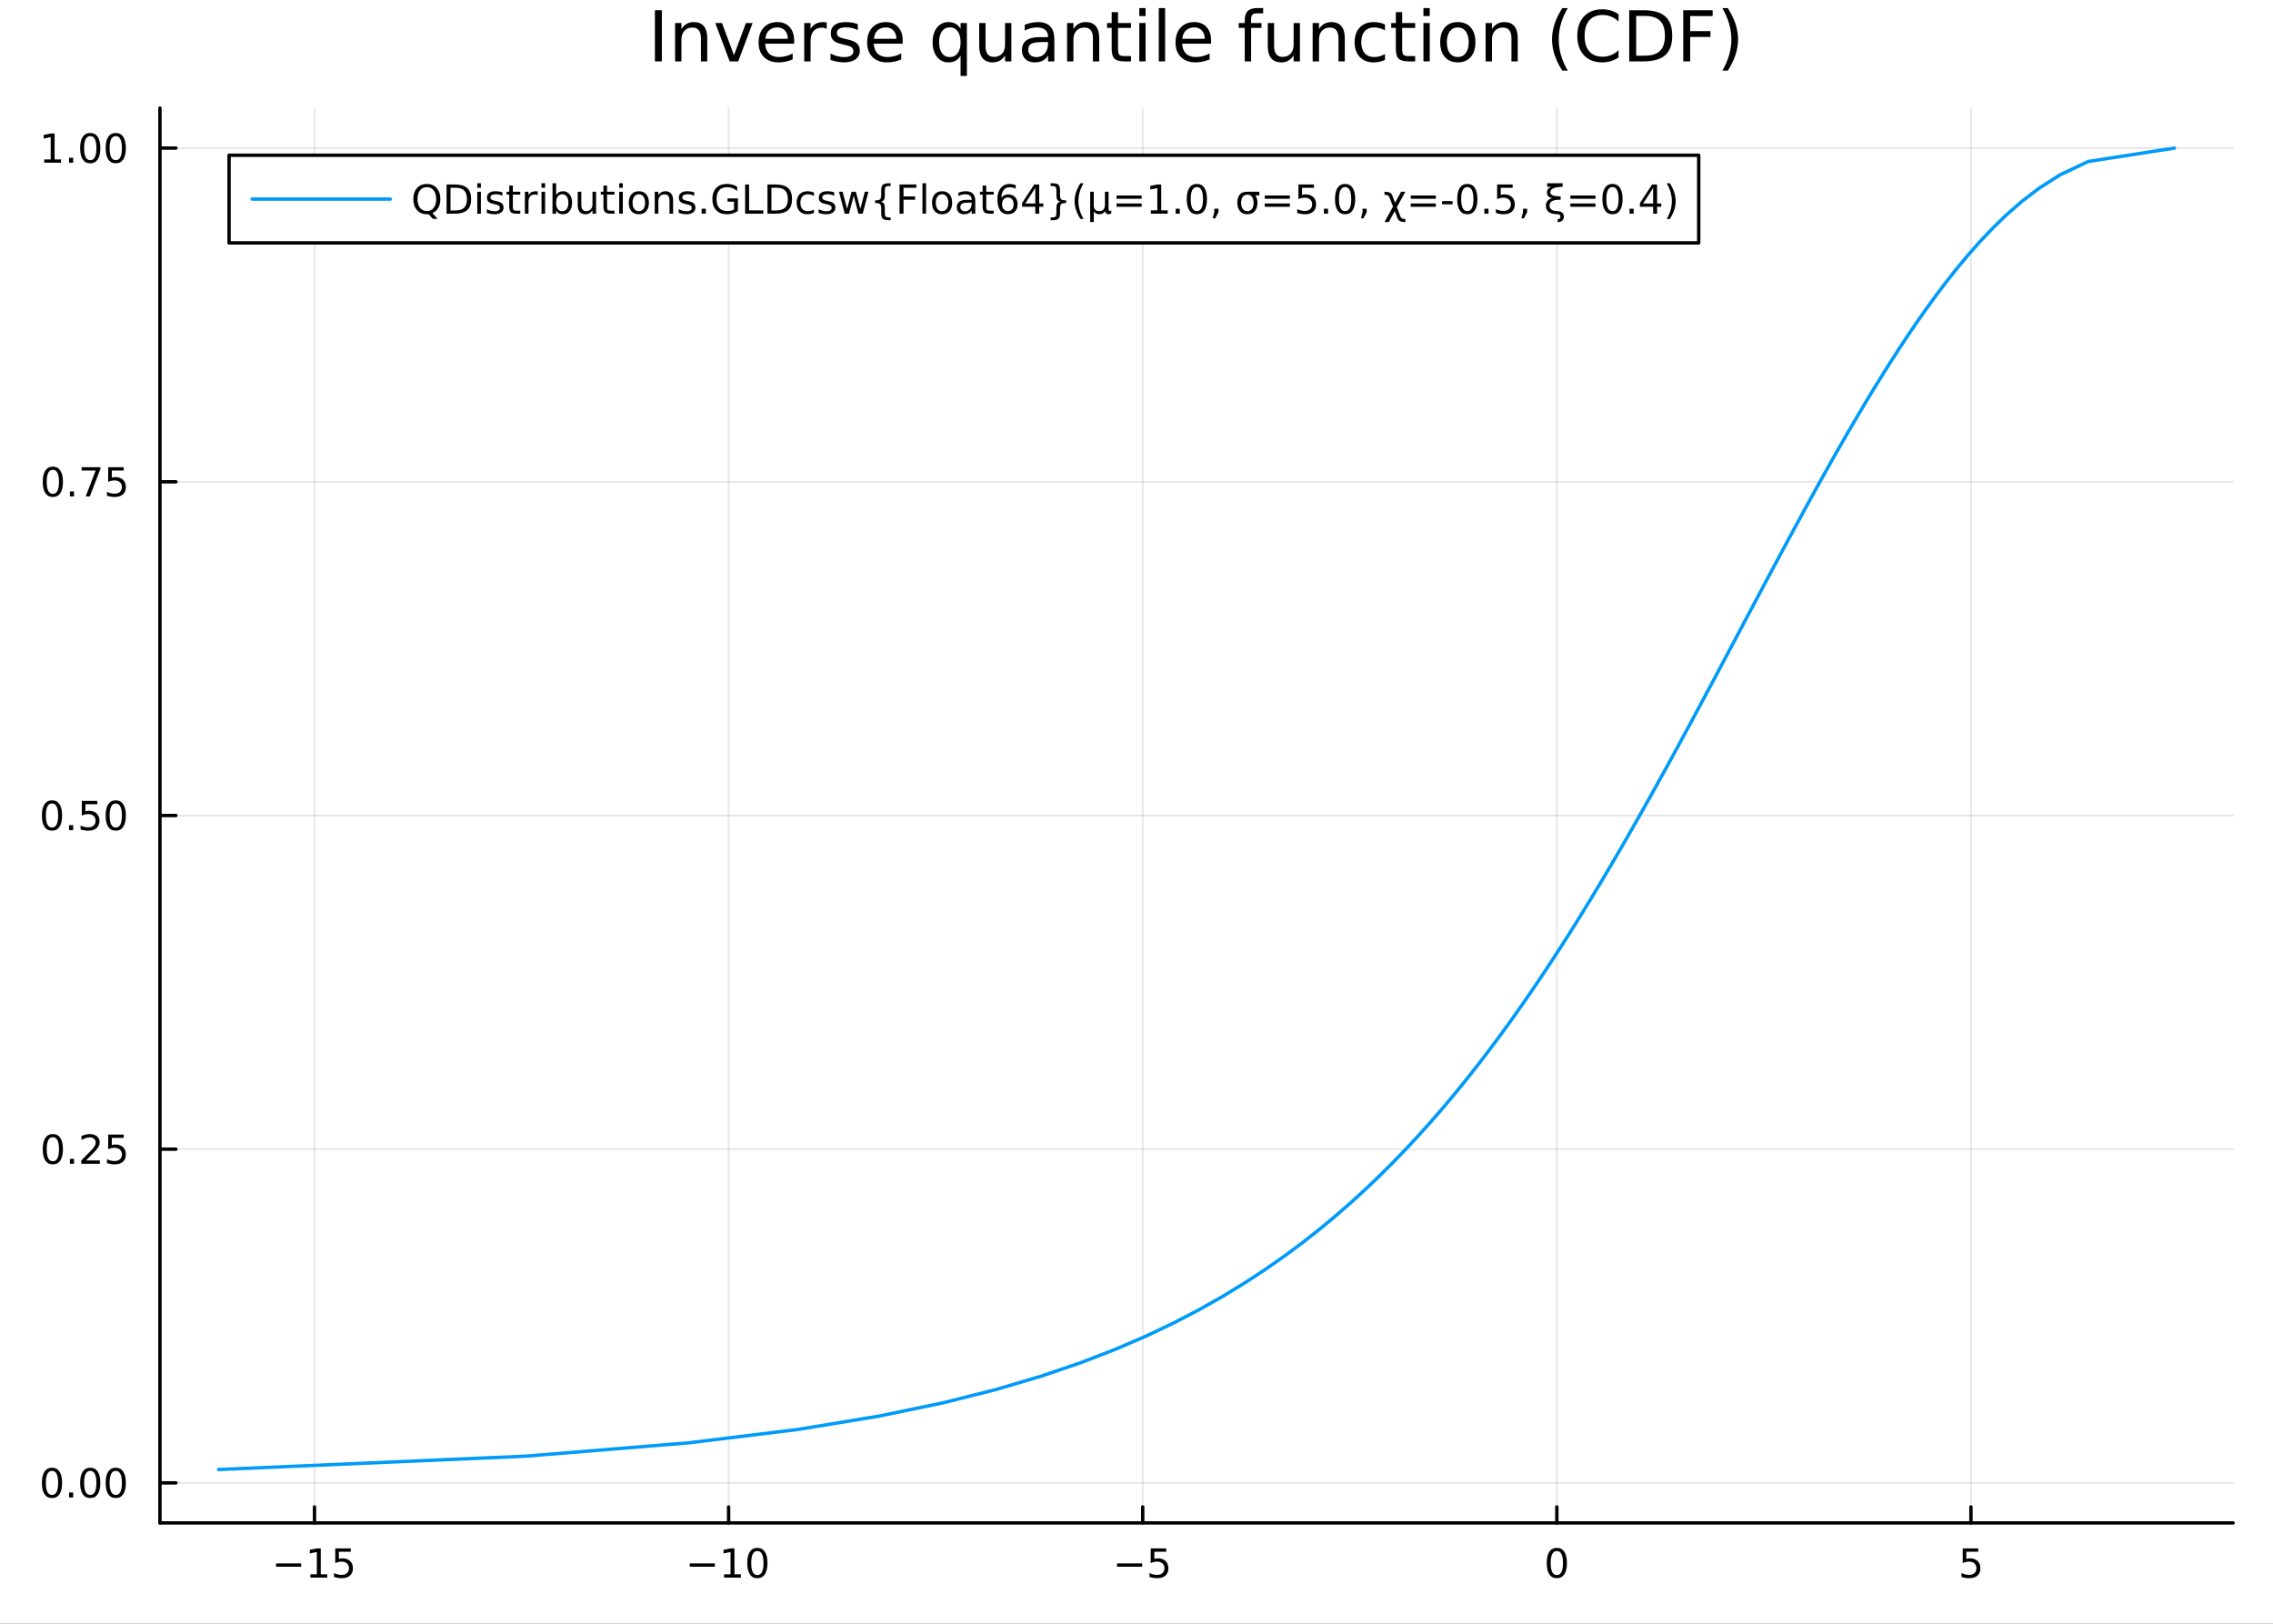 <?xml version="1.0" encoding="utf-8"?>
<svg xmlns="http://www.w3.org/2000/svg" xmlns:xlink="http://www.w3.org/1999/xlink" width="672" height="480" viewBox="0 0 2688 1920">
<rect x="0" y="0" width="2688" height="1920" fill="#333333" stroke="none"/>
<defs>
  <clipPath id="clip090">
    <rect x="0" y="0" width="2688" height="1920"/>
  </clipPath>
</defs>
<path clip-path="url(#clip090)" d="M0 1920 L2688 1920 L2688 0 L0 0  Z" fill="#ffffff" fill-rule="evenodd" fill-opacity="1"/>
<defs>
  <clipPath id="clip091">
    <rect x="537" y="0" width="1883" height="1883"/>
  </clipPath>
</defs>
<path clip-path="url(#clip090)" d="M189.154 1800.78 L2640.76 1800.78 L2640.76 127.792 L189.154 127.792  Z" fill="#ffffff" fill-rule="evenodd" fill-opacity="1"/>
<defs>
  <clipPath id="clip092">
    <rect x="189" y="127" width="2453" height="1674"/>
  </clipPath>
</defs>
<polyline clip-path="url(#clip092)" style="stroke:#000000; stroke-linecap:round; stroke-linejoin:round; stroke-width:2; stroke-opacity:0.1; fill:none" points="371.919,1800.78 371.919,127.792 "/>
<polyline clip-path="url(#clip092)" style="stroke:#000000; stroke-linecap:round; stroke-linejoin:round; stroke-width:2; stroke-opacity:0.1; fill:none" points="861.639,1800.78 861.639,127.792 "/>
<polyline clip-path="url(#clip092)" style="stroke:#000000; stroke-linecap:round; stroke-linejoin:round; stroke-width:2; stroke-opacity:0.1; fill:none" points="1351.36,1800.78 1351.36,127.792 "/>
<polyline clip-path="url(#clip092)" style="stroke:#000000; stroke-linecap:round; stroke-linejoin:round; stroke-width:2; stroke-opacity:0.1; fill:none" points="1841.08,1800.78 1841.08,127.792 "/>
<polyline clip-path="url(#clip092)" style="stroke:#000000; stroke-linecap:round; stroke-linejoin:round; stroke-width:2; stroke-opacity:0.1; fill:none" points="2330.8,1800.78 2330.8,127.792 "/>
<polyline clip-path="url(#clip090)" style="stroke:#000000; stroke-linecap:round; stroke-linejoin:round; stroke-width:4; stroke-opacity:1; fill:none" points="189.154,1800.78 2640.76,1800.78 "/>
<polyline clip-path="url(#clip090)" style="stroke:#000000; stroke-linecap:round; stroke-linejoin:round; stroke-width:4; stroke-opacity:1; fill:none" points="371.919,1800.78 371.919,1781.88 "/>
<polyline clip-path="url(#clip090)" style="stroke:#000000; stroke-linecap:round; stroke-linejoin:round; stroke-width:4; stroke-opacity:1; fill:none" points="861.639,1800.78 861.639,1781.88 "/>
<polyline clip-path="url(#clip090)" style="stroke:#000000; stroke-linecap:round; stroke-linejoin:round; stroke-width:4; stroke-opacity:1; fill:none" points="1351.36,1800.78 1351.36,1781.88 "/>
<polyline clip-path="url(#clip090)" style="stroke:#000000; stroke-linecap:round; stroke-linejoin:round; stroke-width:4; stroke-opacity:1; fill:none" points="1841.08,1800.78 1841.08,1781.88 "/>
<polyline clip-path="url(#clip090)" style="stroke:#000000; stroke-linecap:round; stroke-linejoin:round; stroke-width:4; stroke-opacity:1; fill:none" points="2330.8,1800.78 2330.8,1781.88 "/>
<path clip-path="url(#clip090)" d="M326.479 1848.65 L356.155 1848.65 L356.155 1852.59 L326.479 1852.59 L326.479 1848.65 Z" fill="#000000" fill-rule="nonzero" fill-opacity="1" /><path clip-path="url(#clip090)" d="M367.058 1861.55 L374.696 1861.55 L374.696 1835.18 L366.386 1836.85 L366.386 1832.59 L374.65 1830.92 L379.326 1830.92 L379.326 1861.55 L386.965 1861.55 L386.965 1865.48 L367.058 1865.48 L367.058 1861.55 Z" fill="#000000" fill-rule="nonzero" fill-opacity="1" /><path clip-path="url(#clip090)" d="M396.456 1830.92 L414.812 1830.92 L414.812 1834.86 L400.738 1834.86 L400.738 1843.33 Q401.756 1842.98 402.775 1842.82 Q403.793 1842.64 404.812 1842.64 Q410.599 1842.64 413.979 1845.81 Q417.358 1848.98 417.358 1854.4 Q417.358 1859.97 413.886 1863.08 Q410.414 1866.15 404.094 1866.15 Q401.918 1866.15 399.65 1865.78 Q397.405 1865.41 394.997 1864.67 L394.997 1859.97 Q397.081 1861.11 399.303 1861.66 Q401.525 1862.22 404.002 1862.22 Q408.006 1862.22 410.344 1860.11 Q412.682 1858.01 412.682 1854.4 Q412.682 1850.78 410.344 1848.68 Q408.006 1846.57 404.002 1846.57 Q402.127 1846.57 400.252 1846.99 Q398.4 1847.4 396.456 1848.28 L396.456 1830.92 Z" fill="#000000" fill-rule="nonzero" fill-opacity="1" /><path clip-path="url(#clip090)" d="M815.702 1848.65 L845.378 1848.65 L845.378 1852.59 L815.702 1852.59 L815.702 1848.65 Z" fill="#000000" fill-rule="nonzero" fill-opacity="1" /><path clip-path="url(#clip090)" d="M856.28 1861.55 L863.919 1861.55 L863.919 1835.18 L855.609 1836.85 L855.609 1832.59 L863.873 1830.92 L868.549 1830.92 L868.549 1861.55 L876.188 1861.55 L876.188 1865.48 L856.28 1865.48 L856.28 1861.55 Z" fill="#000000" fill-rule="nonzero" fill-opacity="1" /><path clip-path="url(#clip090)" d="M895.632 1834 Q892.021 1834 890.192 1837.57 Q888.387 1841.11 888.387 1848.24 Q888.387 1855.34 890.192 1858.91 Q892.021 1862.45 895.632 1862.45 Q899.266 1862.45 901.072 1858.91 Q902.901 1855.34 902.901 1848.24 Q902.901 1841.11 901.072 1837.57 Q899.266 1834 895.632 1834 M895.632 1830.3 Q901.442 1830.3 904.498 1834.9 Q907.576 1839.49 907.576 1848.24 Q907.576 1856.96 904.498 1861.57 Q901.442 1866.15 895.632 1866.15 Q889.822 1866.15 886.743 1861.57 Q883.688 1856.96 883.688 1848.24 Q883.688 1839.49 886.743 1834.9 Q889.822 1830.3 895.632 1830.3 Z" fill="#000000" fill-rule="nonzero" fill-opacity="1" /><path clip-path="url(#clip090)" d="M1321 1848.65 L1350.68 1848.65 L1350.68 1852.59 L1321 1852.59 L1321 1848.65 Z" fill="#000000" fill-rule="nonzero" fill-opacity="1" /><path clip-path="url(#clip090)" d="M1360.82 1830.92 L1379.17 1830.92 L1379.17 1834.86 L1365.1 1834.86 L1365.1 1843.33 Q1366.12 1842.98 1367.14 1842.82 Q1368.15 1842.64 1369.17 1842.64 Q1374.96 1842.64 1378.34 1845.81 Q1381.72 1848.98 1381.72 1854.4 Q1381.72 1859.97 1378.25 1863.08 Q1374.77 1866.15 1368.45 1866.15 Q1366.28 1866.15 1364.01 1865.78 Q1361.76 1865.41 1359.36 1864.67 L1359.36 1859.97 Q1361.44 1861.11 1363.66 1861.66 Q1365.89 1862.22 1368.36 1862.22 Q1372.37 1862.22 1374.7 1860.11 Q1377.04 1858.01 1377.04 1854.4 Q1377.04 1850.78 1374.7 1848.68 Q1372.37 1846.57 1368.36 1846.57 Q1366.49 1846.57 1364.61 1846.99 Q1362.76 1847.4 1360.82 1848.28 L1360.82 1830.92 Z" fill="#000000" fill-rule="nonzero" fill-opacity="1" /><path clip-path="url(#clip090)" d="M1841.08 1834 Q1837.47 1834 1835.64 1837.57 Q1833.83 1841.11 1833.83 1848.24 Q1833.83 1855.34 1835.64 1858.91 Q1837.47 1862.45 1841.08 1862.45 Q1844.71 1862.45 1846.52 1858.91 Q1848.35 1855.34 1848.35 1848.24 Q1848.35 1841.11 1846.52 1837.57 Q1844.71 1834 1841.08 1834 M1841.08 1830.3 Q1846.89 1830.3 1849.95 1834.9 Q1853.02 1839.49 1853.02 1848.24 Q1853.02 1856.96 1849.95 1861.57 Q1846.89 1866.15 1841.08 1866.15 Q1835.27 1866.15 1832.19 1861.57 Q1829.14 1856.96 1829.14 1848.24 Q1829.14 1839.49 1832.19 1834.9 Q1835.27 1830.3 1841.08 1830.3 Z" fill="#000000" fill-rule="nonzero" fill-opacity="1" /><path clip-path="url(#clip090)" d="M2321.08 1830.92 L2339.44 1830.92 L2339.44 1834.86 L2325.36 1834.86 L2325.36 1843.33 Q2326.38 1842.98 2327.4 1842.82 Q2328.42 1842.64 2329.44 1842.64 Q2335.22 1842.64 2338.6 1845.81 Q2341.98 1848.98 2341.98 1854.4 Q2341.98 1859.97 2338.51 1863.08 Q2335.04 1866.15 2328.72 1866.15 Q2326.54 1866.15 2324.27 1865.78 Q2322.03 1865.41 2319.62 1864.67 L2319.62 1859.97 Q2321.7 1861.11 2323.93 1861.66 Q2326.15 1862.22 2328.62 1862.22 Q2332.63 1862.22 2334.97 1860.11 Q2337.31 1858.01 2337.31 1854.4 Q2337.31 1850.78 2334.97 1848.68 Q2332.63 1846.57 2328.62 1846.57 Q2326.75 1846.57 2324.87 1846.99 Q2323.02 1847.4 2321.08 1848.28 L2321.08 1830.92 Z" fill="#000000" fill-rule="nonzero" fill-opacity="1" /><polyline clip-path="url(#clip092)" style="stroke:#000000; stroke-linecap:round; stroke-linejoin:round; stroke-width:2; stroke-opacity:0.1; fill:none" points="189.154,1753.43 2640.76,1753.43 "/>
<polyline clip-path="url(#clip092)" style="stroke:#000000; stroke-linecap:round; stroke-linejoin:round; stroke-width:2; stroke-opacity:0.1; fill:none" points="189.154,1358.86 2640.76,1358.86 "/>
<polyline clip-path="url(#clip092)" style="stroke:#000000; stroke-linecap:round; stroke-linejoin:round; stroke-width:2; stroke-opacity:0.1; fill:none" points="189.154,964.286 2640.76,964.286 "/>
<polyline clip-path="url(#clip092)" style="stroke:#000000; stroke-linecap:round; stroke-linejoin:round; stroke-width:2; stroke-opacity:0.1; fill:none" points="189.154,569.713 2640.76,569.713 "/>
<polyline clip-path="url(#clip092)" style="stroke:#000000; stroke-linecap:round; stroke-linejoin:round; stroke-width:2; stroke-opacity:0.1; fill:none" points="189.154,175.141 2640.76,175.141 "/>
<polyline clip-path="url(#clip090)" style="stroke:#000000; stroke-linecap:round; stroke-linejoin:round; stroke-width:4; stroke-opacity:1; fill:none" points="189.154,1800.78 189.154,127.792 "/>
<polyline clip-path="url(#clip090)" style="stroke:#000000; stroke-linecap:round; stroke-linejoin:round; stroke-width:4; stroke-opacity:1; fill:none" points="189.154,1753.43 208.052,1753.43 "/>
<polyline clip-path="url(#clip090)" style="stroke:#000000; stroke-linecap:round; stroke-linejoin:round; stroke-width:4; stroke-opacity:1; fill:none" points="189.154,1358.86 208.052,1358.86 "/>
<polyline clip-path="url(#clip090)" style="stroke:#000000; stroke-linecap:round; stroke-linejoin:round; stroke-width:4; stroke-opacity:1; fill:none" points="189.154,964.286 208.052,964.286 "/>
<polyline clip-path="url(#clip090)" style="stroke:#000000; stroke-linecap:round; stroke-linejoin:round; stroke-width:4; stroke-opacity:1; fill:none" points="189.154,569.713 208.052,569.713 "/>
<polyline clip-path="url(#clip090)" style="stroke:#000000; stroke-linecap:round; stroke-linejoin:round; stroke-width:4; stroke-opacity:1; fill:none" points="189.154,175.141 208.052,175.141 "/>
<path clip-path="url(#clip090)" d="M61.496 1739.23 Q57.885 1739.23 56.057 1742.79 Q54.251 1746.34 54.251 1753.47 Q54.251 1760.57 56.057 1764.14 Q57.885 1767.68 61.496 1767.68 Q65.131 1767.68 66.936 1764.14 Q68.765 1760.57 68.765 1753.47 Q68.765 1746.34 66.936 1742.79 Q65.131 1739.23 61.496 1739.23 M61.496 1735.53 Q67.307 1735.53 70.362 1740.13 Q73.441 1744.72 73.441 1753.47 Q73.441 1762.19 70.362 1766.8 Q67.307 1771.38 61.496 1771.38 Q55.686 1771.38 52.608 1766.8 Q49.552 1762.19 49.552 1753.47 Q49.552 1744.72 52.608 1740.13 Q55.686 1735.53 61.496 1735.53 Z" fill="#000000" fill-rule="nonzero" fill-opacity="1" /><path clip-path="url(#clip090)" d="M81.658 1764.83 L86.543 1764.83 L86.543 1770.71 L81.658 1770.71 L81.658 1764.83 Z" fill="#000000" fill-rule="nonzero" fill-opacity="1" /><path clip-path="url(#clip090)" d="M106.728 1739.23 Q103.117 1739.23 101.288 1742.79 Q99.482 1746.34 99.482 1753.47 Q99.482 1760.57 101.288 1764.14 Q103.117 1767.68 106.728 1767.68 Q110.362 1767.68 112.168 1764.14 Q113.996 1760.57 113.996 1753.47 Q113.996 1746.34 112.168 1742.79 Q110.362 1739.23 106.728 1739.23 M106.728 1735.53 Q112.538 1735.53 115.593 1740.13 Q118.672 1744.72 118.672 1753.47 Q118.672 1762.19 115.593 1766.8 Q112.538 1771.38 106.728 1771.38 Q100.918 1771.38 97.839 1766.8 Q94.783 1762.19 94.783 1753.47 Q94.783 1744.72 97.839 1740.13 Q100.918 1735.53 106.728 1735.53 Z" fill="#000000" fill-rule="nonzero" fill-opacity="1" /><path clip-path="url(#clip090)" d="M136.89 1739.23 Q133.279 1739.23 131.45 1742.79 Q129.644 1746.34 129.644 1753.47 Q129.644 1760.57 131.45 1764.14 Q133.279 1767.68 136.89 1767.68 Q140.524 1767.68 142.329 1764.14 Q144.158 1760.57 144.158 1753.47 Q144.158 1746.34 142.329 1742.79 Q140.524 1739.23 136.89 1739.23 M136.89 1735.53 Q142.7 1735.53 145.755 1740.13 Q148.834 1744.72 148.834 1753.47 Q148.834 1762.19 145.755 1766.8 Q142.7 1771.38 136.89 1771.38 Q131.079 1771.38 128.001 1766.8 Q124.945 1762.19 124.945 1753.47 Q124.945 1744.72 128.001 1740.13 Q131.079 1735.53 136.89 1735.53 Z" fill="#000000" fill-rule="nonzero" fill-opacity="1" /><path clip-path="url(#clip090)" d="M62.492 1344.66 Q58.881 1344.66 57.052 1348.22 Q55.246 1351.76 55.246 1358.89 Q55.246 1366 57.052 1369.56 Q58.881 1373.11 62.492 1373.11 Q66.126 1373.11 67.932 1369.56 Q69.76 1366 69.76 1358.89 Q69.76 1351.76 67.932 1348.22 Q66.126 1344.66 62.492 1344.66 M62.492 1340.95 Q68.302 1340.95 71.358 1345.56 Q74.436 1350.14 74.436 1358.89 Q74.436 1367.62 71.358 1372.23 Q68.302 1376.81 62.492 1376.81 Q56.682 1376.81 53.603 1372.23 Q50.547 1367.62 50.547 1358.89 Q50.547 1350.14 53.603 1345.56 Q56.682 1340.95 62.492 1340.95 Z" fill="#000000" fill-rule="nonzero" fill-opacity="1" /><path clip-path="url(#clip090)" d="M82.654 1370.26 L87.538 1370.26 L87.538 1376.14 L82.654 1376.14 L82.654 1370.26 Z" fill="#000000" fill-rule="nonzero" fill-opacity="1" /><path clip-path="url(#clip090)" d="M101.751 1372.2 L118.07 1372.2 L118.07 1376.14 L96.126 1376.14 L96.126 1372.2 Q98.788 1369.45 103.371 1364.82 Q107.978 1360.17 109.158 1358.82 Q111.404 1356.3 112.283 1354.56 Q113.186 1352.8 113.186 1351.12 Q113.186 1348.36 111.242 1346.62 Q109.32 1344.89 106.218 1344.89 Q104.019 1344.89 101.566 1345.65 Q99.135 1346.42 96.357 1347.97 L96.357 1343.24 Q99.181 1342.11 101.635 1341.53 Q104.089 1340.95 106.126 1340.95 Q111.496 1340.95 114.691 1343.64 Q117.885 1346.32 117.885 1350.81 Q117.885 1352.94 117.075 1354.87 Q116.288 1356.76 114.181 1359.36 Q113.603 1360.03 110.501 1363.24 Q107.399 1366.44 101.751 1372.2 Z" fill="#000000" fill-rule="nonzero" fill-opacity="1" /><path clip-path="url(#clip090)" d="M127.931 1341.58 L146.288 1341.58 L146.288 1345.51 L132.214 1345.51 L132.214 1353.99 Q133.232 1353.64 134.251 1353.48 Q135.269 1353.29 136.288 1353.29 Q142.075 1353.29 145.454 1356.46 Q148.834 1359.63 148.834 1365.05 Q148.834 1370.63 145.362 1373.73 Q141.89 1376.81 135.57 1376.81 Q133.394 1376.81 131.126 1376.44 Q128.88 1376.07 126.473 1375.33 L126.473 1370.63 Q128.556 1371.76 130.779 1372.32 Q133.001 1372.87 135.478 1372.87 Q139.482 1372.87 141.82 1370.77 Q144.158 1368.66 144.158 1365.05 Q144.158 1361.44 141.82 1359.33 Q139.482 1357.23 135.478 1357.23 Q133.603 1357.23 131.728 1357.64 Q129.876 1358.06 127.931 1358.94 L127.931 1341.58 Z" fill="#000000" fill-rule="nonzero" fill-opacity="1" /><path clip-path="url(#clip090)" d="M61.496 950.084 Q57.885 950.084 56.057 953.649 Q54.251 957.191 54.251 964.32 Q54.251 971.427 56.057 974.992 Q57.885 978.533 61.496 978.533 Q65.131 978.533 66.936 974.992 Q68.765 971.427 68.765 964.32 Q68.765 957.191 66.936 953.649 Q65.131 950.084 61.496 950.084 M61.496 946.381 Q67.307 946.381 70.362 950.987 Q73.441 955.57 73.441 964.32 Q73.441 973.047 70.362 977.654 Q67.307 982.237 61.496 982.237 Q55.686 982.237 52.608 977.654 Q49.552 973.047 49.552 964.32 Q49.552 955.57 52.608 950.987 Q55.686 946.381 61.496 946.381 Z" fill="#000000" fill-rule="nonzero" fill-opacity="1" /><path clip-path="url(#clip090)" d="M81.658 975.686 L86.543 975.686 L86.543 981.566 L81.658 981.566 L81.658 975.686 Z" fill="#000000" fill-rule="nonzero" fill-opacity="1" /><path clip-path="url(#clip090)" d="M96.774 947.006 L115.13 947.006 L115.13 950.941 L101.056 950.941 L101.056 959.413 Q102.075 959.066 103.094 958.904 Q104.112 958.719 105.131 958.719 Q110.918 958.719 114.297 961.89 Q117.677 965.061 117.677 970.478 Q117.677 976.056 114.205 979.158 Q110.732 982.237 104.413 982.237 Q102.237 982.237 99.969 981.867 Q97.723 981.496 95.316 980.756 L95.316 976.056 Q97.399 977.191 99.621 977.746 Q101.844 978.302 104.32 978.302 Q108.325 978.302 110.663 976.195 Q113.001 974.089 113.001 970.478 Q113.001 966.867 110.663 964.76 Q108.325 962.654 104.32 962.654 Q102.445 962.654 100.57 963.07 Q98.719 963.487 96.774 964.367 L96.774 947.006 Z" fill="#000000" fill-rule="nonzero" fill-opacity="1" /><path clip-path="url(#clip090)" d="M136.89 950.084 Q133.279 950.084 131.45 953.649 Q129.644 957.191 129.644 964.32 Q129.644 971.427 131.45 974.992 Q133.279 978.533 136.89 978.533 Q140.524 978.533 142.329 974.992 Q144.158 971.427 144.158 964.32 Q144.158 957.191 142.329 953.649 Q140.524 950.084 136.89 950.084 M136.89 946.381 Q142.7 946.381 145.755 950.987 Q148.834 955.57 148.834 964.32 Q148.834 973.047 145.755 977.654 Q142.7 982.237 136.89 982.237 Q131.079 982.237 128.001 977.654 Q124.945 973.047 124.945 964.32 Q124.945 955.57 128.001 950.987 Q131.079 946.381 136.89 946.381 Z" fill="#000000" fill-rule="nonzero" fill-opacity="1" /><path clip-path="url(#clip090)" d="M62.492 555.512 Q58.881 555.512 57.052 559.077 Q55.246 562.618 55.246 569.748 Q55.246 576.854 57.052 580.419 Q58.881 583.961 62.492 583.961 Q66.126 583.961 67.932 580.419 Q69.76 576.854 69.76 569.748 Q69.76 562.618 67.932 559.077 Q66.126 555.512 62.492 555.512 M62.492 551.808 Q68.302 551.808 71.358 556.415 Q74.436 560.998 74.436 569.748 Q74.436 578.475 71.358 583.081 Q68.302 587.665 62.492 587.665 Q56.682 587.665 53.603 583.081 Q50.547 578.475 50.547 569.748 Q50.547 560.998 53.603 556.415 Q56.682 551.808 62.492 551.808 Z" fill="#000000" fill-rule="nonzero" fill-opacity="1" /><path clip-path="url(#clip090)" d="M82.654 581.114 L87.538 581.114 L87.538 586.993 L82.654 586.993 L82.654 581.114 Z" fill="#000000" fill-rule="nonzero" fill-opacity="1" /><path clip-path="url(#clip090)" d="M96.543 552.433 L118.765 552.433 L118.765 554.424 L106.218 586.993 L101.334 586.993 L113.14 556.368 L96.543 556.368 L96.543 552.433 Z" fill="#000000" fill-rule="nonzero" fill-opacity="1" /><path clip-path="url(#clip090)" d="M127.931 552.433 L146.288 552.433 L146.288 556.368 L132.214 556.368 L132.214 564.841 Q133.232 564.493 134.251 564.331 Q135.269 564.146 136.288 564.146 Q142.075 564.146 145.454 567.317 Q148.834 570.489 148.834 575.905 Q148.834 581.484 145.362 584.586 Q141.89 587.665 135.57 587.665 Q133.394 587.665 131.126 587.294 Q128.88 586.924 126.473 586.183 L126.473 581.484 Q128.556 582.618 130.779 583.174 Q133.001 583.729 135.478 583.729 Q139.482 583.729 141.82 581.623 Q144.158 579.516 144.158 575.905 Q144.158 572.294 141.82 570.188 Q139.482 568.081 135.478 568.081 Q133.603 568.081 131.728 568.498 Q129.876 568.915 127.931 569.794 L127.931 552.433 Z" fill="#000000" fill-rule="nonzero" fill-opacity="1" /><path clip-path="url(#clip090)" d="M52.307 188.486 L59.946 188.486 L59.946 162.12 L51.635 163.787 L51.635 159.527 L59.899 157.861 L64.575 157.861 L64.575 188.486 L72.214 188.486 L72.214 192.421 L52.307 192.421 L52.307 188.486 Z" fill="#000000" fill-rule="nonzero" fill-opacity="1" /><path clip-path="url(#clip090)" d="M81.658 186.541 L86.543 186.541 L86.543 192.421 L81.658 192.421 L81.658 186.541 Z" fill="#000000" fill-rule="nonzero" fill-opacity="1" /><path clip-path="url(#clip090)" d="M106.728 160.94 Q103.117 160.94 101.288 164.504 Q99.482 168.046 99.482 175.176 Q99.482 182.282 101.288 185.847 Q103.117 189.388 106.728 189.388 Q110.362 189.388 112.168 185.847 Q113.996 182.282 113.996 175.176 Q113.996 168.046 112.168 164.504 Q110.362 160.94 106.728 160.94 M106.728 157.236 Q112.538 157.236 115.593 161.842 Q118.672 166.426 118.672 175.176 Q118.672 183.902 115.593 188.509 Q112.538 193.092 106.728 193.092 Q100.918 193.092 97.839 188.509 Q94.783 183.902 94.783 175.176 Q94.783 166.426 97.839 161.842 Q100.918 157.236 106.728 157.236 Z" fill="#000000" fill-rule="nonzero" fill-opacity="1" /><path clip-path="url(#clip090)" d="M136.89 160.94 Q133.279 160.94 131.45 164.504 Q129.644 168.046 129.644 175.176 Q129.644 182.282 131.45 185.847 Q133.279 189.388 136.89 189.388 Q140.524 189.388 142.329 185.847 Q144.158 182.282 144.158 175.176 Q144.158 168.046 142.329 164.504 Q140.524 160.94 136.89 160.94 M136.89 157.236 Q142.7 157.236 145.755 161.842 Q148.834 166.426 148.834 175.176 Q148.834 183.902 145.755 188.509 Q142.7 193.092 136.89 193.092 Q131.079 193.092 128.001 188.509 Q124.945 183.902 124.945 175.176 Q124.945 166.426 128.001 161.842 Q131.079 157.236 136.89 157.236 Z" fill="#000000" fill-rule="nonzero" fill-opacity="1" /><path clip-path="url(#clip090)" d="M774.507 12.096 L782.69 12.096 L782.69 72.576 L774.507 72.576 L774.507 12.096 Z" fill="#000000" fill-rule="nonzero" fill-opacity="1" /><path clip-path="url(#clip090)" d="M836.364 45.192 L836.364 72.576 L828.911 72.576 L828.911 45.435 Q828.911 38.994 826.399 35.794 Q823.888 32.594 818.864 32.594 Q812.829 32.594 809.345 36.442 Q805.861 40.29 805.861 46.934 L805.861 72.576 L798.367 72.576 L798.367 27.206 L805.861 27.206 L805.861 34.254 Q808.535 30.163 812.14 28.138 Q815.786 26.112 820.525 26.112 Q828.344 26.112 832.354 30.973 Q836.364 35.794 836.364 45.192 Z" fill="#000000" fill-rule="nonzero" fill-opacity="1" /><path clip-path="url(#clip090)" d="M845.884 27.206 L853.783 27.206 L867.961 65.284 L882.14 27.206 L890.039 27.206 L873.025 72.576 L862.898 72.576 L845.884 27.206 Z" fill="#000000" fill-rule="nonzero" fill-opacity="1" /><path clip-path="url(#clip090)" d="M939.136 48.028 L939.136 51.673 L904.865 51.673 Q905.351 59.37 909.483 63.421 Q913.656 67.431 921.069 67.431 Q925.363 67.431 929.373 66.378 Q933.424 65.325 937.394 63.218 L937.394 70.267 Q933.383 71.968 929.171 72.86 Q924.958 73.751 920.623 73.751 Q909.767 73.751 903.407 67.431 Q897.087 61.112 897.087 50.337 Q897.087 39.197 903.083 32.675 Q909.119 26.112 919.327 26.112 Q928.482 26.112 933.789 32.026 Q939.136 37.9 939.136 48.028 M931.682 45.84 Q931.601 39.723 928.239 36.077 Q924.917 32.431 919.408 32.431 Q913.169 32.431 909.402 35.956 Q905.675 39.48 905.108 45.88 L931.682 45.84 Z" fill="#000000" fill-rule="nonzero" fill-opacity="1" /><path clip-path="url(#clip090)" d="M977.66 34.173 Q976.404 33.444 974.905 33.12 Q973.447 32.756 971.665 32.756 Q965.345 32.756 961.942 36.888 Q958.58 40.979 958.58 48.676 L958.58 72.576 L951.086 72.576 L951.086 27.206 L958.58 27.206 L958.58 34.254 Q960.93 30.122 964.697 28.138 Q968.464 26.112 973.852 26.112 Q974.622 26.112 975.553 26.234 Q976.485 26.315 977.619 26.517 L977.66 34.173 Z" fill="#000000" fill-rule="nonzero" fill-opacity="1" /><path clip-path="url(#clip090)" d="M1014.4 28.543 L1014.4 35.591 Q1011.24 33.971 1007.84 33.161 Q1004.44 32.35 1000.79 32.35 Q995.241 32.35 992.446 34.052 Q989.691 35.753 989.691 39.156 Q989.691 41.749 991.676 43.248 Q993.661 44.706 999.656 46.043 L1002.21 46.61 Q1010.15 48.311 1013.47 51.43 Q1016.83 54.509 1016.83 60.059 Q1016.83 66.378 1011.81 70.064 Q1006.83 73.751 998.076 73.751 Q994.431 73.751 990.461 73.022 Q986.531 72.333 982.156 70.915 L982.156 63.218 Q986.288 65.365 990.299 66.459 Q994.309 67.512 998.238 67.512 Q1003.5 67.512 1006.34 65.73 Q1009.18 63.907 1009.18 60.626 Q1009.18 57.588 1007.11 55.967 Q1005.08 54.347 998.157 52.848 L995.565 52.24 Q988.638 50.782 985.559 47.785 Q982.48 44.746 982.48 39.48 Q982.48 33.08 987.017 29.596 Q991.554 26.112 999.899 26.112 Q1004.03 26.112 1007.68 26.72 Q1011.32 27.327 1014.4 28.543 Z" fill="#000000" fill-rule="nonzero" fill-opacity="1" /><path clip-path="url(#clip090)" d="M1067.51 48.028 L1067.51 51.673 L1033.24 51.673 Q1033.72 59.37 1037.86 63.421 Q1042.03 67.431 1049.44 67.431 Q1053.74 67.431 1057.75 66.378 Q1061.8 65.325 1065.77 63.218 L1065.77 70.267 Q1061.76 71.968 1057.54 72.86 Q1053.33 73.751 1049 73.751 Q1038.14 73.751 1031.78 67.431 Q1025.46 61.112 1025.46 50.337 Q1025.46 39.197 1031.46 32.675 Q1037.49 26.112 1047.7 26.112 Q1056.86 26.112 1062.16 32.026 Q1067.51 37.9 1067.51 48.028 M1060.06 45.84 Q1059.97 39.723 1056.61 36.077 Q1053.29 32.431 1047.78 32.431 Q1041.54 32.431 1037.78 35.956 Q1034.05 39.48 1033.48 45.88 L1060.06 45.84 Z" fill="#000000" fill-rule="nonzero" fill-opacity="1" /><path clip-path="url(#clip090)" d="M1110.57 49.931 Q1110.57 58.155 1113.93 62.854 Q1117.34 67.512 1123.25 67.512 Q1129.16 67.512 1132.57 62.854 Q1135.97 58.155 1135.97 49.931 Q1135.97 41.708 1132.57 37.05 Q1129.16 32.35 1123.25 32.35 Q1117.34 32.35 1113.93 37.05 Q1110.57 41.708 1110.57 49.931 M1135.97 65.77 Q1133.62 69.821 1130.01 71.806 Q1126.45 73.751 1121.43 73.751 Q1113.2 73.751 1108.02 67.188 Q1102.87 60.626 1102.87 49.931 Q1102.87 39.237 1108.02 32.675 Q1113.2 26.112 1121.43 26.112 Q1126.45 26.112 1130.01 28.097 Q1133.62 30.041 1135.97 34.092 L1135.97 27.206 L1143.42 27.206 L1143.42 89.833 L1135.97 89.833 L1135.97 65.77 Z" fill="#000000" fill-rule="nonzero" fill-opacity="1" /><path clip-path="url(#clip090)" d="M1158.01 54.671 L1158.01 27.206 L1165.46 27.206 L1165.46 54.387 Q1165.46 60.828 1167.97 64.069 Q1170.48 67.269 1175.51 67.269 Q1181.54 67.269 1185.03 63.421 Q1188.55 59.573 1188.55 52.929 L1188.55 27.206 L1196 27.206 L1196 72.576 L1188.55 72.576 L1188.55 65.608 Q1185.84 69.74 1182.23 71.766 Q1178.67 73.751 1173.93 73.751 Q1166.11 73.751 1162.06 68.89 Q1158.01 64.029 1158.01 54.671 M1176.76 26.112 L1176.76 26.112 Z" fill="#000000" fill-rule="nonzero" fill-opacity="1" /><path clip-path="url(#clip090)" d="M1231.98 49.769 Q1222.94 49.769 1219.46 51.835 Q1215.97 53.901 1215.97 58.884 Q1215.97 62.854 1218.57 65.203 Q1221.2 67.512 1225.7 67.512 Q1231.89 67.512 1235.62 63.137 Q1239.39 58.722 1239.39 51.43 L1239.39 49.769 L1231.98 49.769 M1246.84 46.691 L1246.84 72.576 L1239.39 72.576 L1239.39 65.689 Q1236.84 69.821 1233.03 71.806 Q1229.22 73.751 1223.71 73.751 Q1216.74 73.751 1212.61 69.862 Q1208.52 65.933 1208.52 59.37 Q1208.52 51.714 1213.63 47.825 Q1218.77 43.936 1228.94 43.936 L1239.39 43.936 L1239.39 43.207 Q1239.39 38.062 1235.99 35.267 Q1232.62 32.431 1226.51 32.431 Q1222.62 32.431 1218.93 33.363 Q1215.25 34.295 1211.84 36.158 L1211.84 29.272 Q1215.93 27.692 1219.78 26.922 Q1223.63 26.112 1227.28 26.112 Q1237.12 26.112 1241.98 31.216 Q1246.84 36.32 1246.84 46.691 Z" fill="#000000" fill-rule="nonzero" fill-opacity="1" /><path clip-path="url(#clip090)" d="M1299.91 45.192 L1299.91 72.576 L1292.46 72.576 L1292.46 45.435 Q1292.46 38.994 1289.94 35.794 Q1287.43 32.594 1282.41 32.594 Q1276.37 32.594 1272.89 36.442 Q1269.41 40.29 1269.41 46.934 L1269.41 72.576 L1261.91 72.576 L1261.91 27.206 L1269.41 27.206 L1269.41 34.254 Q1272.08 30.163 1275.68 28.138 Q1279.33 26.112 1284.07 26.112 Q1291.89 26.112 1295.9 30.973 Q1299.91 35.794 1299.91 45.192 Z" fill="#000000" fill-rule="nonzero" fill-opacity="1" /><path clip-path="url(#clip090)" d="M1322.15 14.324 L1322.15 27.206 L1337.5 27.206 L1337.5 32.999 L1322.15 32.999 L1322.15 57.628 Q1322.15 63.178 1323.65 64.758 Q1325.19 66.338 1329.85 66.338 L1337.5 66.338 L1337.5 72.576 L1329.85 72.576 Q1321.22 72.576 1317.94 69.376 Q1314.65 66.135 1314.65 57.628 L1314.65 32.999 L1309.19 32.999 L1309.19 27.206 L1314.65 27.206 L1314.65 14.324 L1322.15 14.324 Z" fill="#000000" fill-rule="nonzero" fill-opacity="1" /><path clip-path="url(#clip090)" d="M1347.3 27.206 L1354.76 27.206 L1354.76 72.576 L1347.3 72.576 L1347.3 27.206 M1347.3 9.544 L1354.76 9.544 L1354.76 18.983 L1347.3 18.983 L1347.3 9.544 Z" fill="#000000" fill-rule="nonzero" fill-opacity="1" /><path clip-path="url(#clip090)" d="M1370.35 9.544 L1377.81 9.544 L1377.81 72.576 L1370.35 72.576 L1370.35 9.544 Z" fill="#000000" fill-rule="nonzero" fill-opacity="1" /><path clip-path="url(#clip090)" d="M1432.21 48.028 L1432.21 51.673 L1397.94 51.673 Q1398.43 59.37 1402.56 63.421 Q1406.73 67.431 1414.14 67.431 Q1418.44 67.431 1422.45 66.378 Q1426.5 65.325 1430.47 63.218 L1430.47 70.267 Q1426.46 71.968 1422.25 72.86 Q1418.03 73.751 1413.7 73.751 Q1402.84 73.751 1396.48 67.431 Q1390.16 61.112 1390.16 50.337 Q1390.16 39.197 1396.16 32.675 Q1402.19 26.112 1412.4 26.112 Q1421.56 26.112 1426.86 32.026 Q1432.21 37.9 1432.21 48.028 M1424.76 45.84 Q1424.68 39.723 1421.31 36.077 Q1417.99 32.431 1412.48 32.431 Q1406.25 32.431 1402.48 35.956 Q1398.75 39.48 1398.18 45.88 L1424.76 45.84 Z" fill="#000000" fill-rule="nonzero" fill-opacity="1" /><path clip-path="url(#clip090)" d="M1493.79 9.544 L1493.79 15.742 L1486.66 15.742 Q1482.65 15.742 1481.07 17.362 Q1479.53 18.983 1479.53 23.195 L1479.53 27.206 L1491.8 27.206 L1491.8 32.999 L1479.53 32.999 L1479.53 72.576 L1472.03 72.576 L1472.03 32.999 L1464.9 32.999 L1464.9 27.206 L1472.03 27.206 L1472.03 24.046 Q1472.03 16.471 1475.56 13.028 Q1479.08 9.544 1486.74 9.544 L1493.79 9.544 Z" fill="#000000" fill-rule="nonzero" fill-opacity="1" /><path clip-path="url(#clip090)" d="M1499.25 54.671 L1499.25 27.206 L1506.71 27.206 L1506.71 54.387 Q1506.71 60.828 1509.22 64.069 Q1511.73 67.269 1516.75 67.269 Q1522.79 67.269 1526.27 63.421 Q1529.8 59.573 1529.8 52.929 L1529.8 27.206 L1537.25 27.206 L1537.25 72.576 L1529.8 72.576 L1529.8 65.608 Q1527.08 69.74 1523.48 71.766 Q1519.91 73.751 1515.17 73.751 Q1507.36 73.751 1503.31 68.89 Q1499.25 64.029 1499.25 54.671 M1518.01 26.112 L1518.01 26.112 Z" fill="#000000" fill-rule="nonzero" fill-opacity="1" /><path clip-path="url(#clip090)" d="M1590.32 45.192 L1590.32 72.576 L1582.86 72.576 L1582.86 45.435 Q1582.86 38.994 1580.35 35.794 Q1577.84 32.594 1572.82 32.594 Q1566.78 32.594 1563.3 36.442 Q1559.82 40.29 1559.82 46.934 L1559.82 72.576 L1552.32 72.576 L1552.32 27.206 L1559.82 27.206 L1559.82 34.254 Q1562.49 30.163 1566.09 28.138 Q1569.74 26.112 1574.48 26.112 Q1582.3 26.112 1586.31 30.973 Q1590.32 35.794 1590.32 45.192 Z" fill="#000000" fill-rule="nonzero" fill-opacity="1" /><path clip-path="url(#clip090)" d="M1637.84 28.948 L1637.84 35.915 Q1634.68 34.173 1631.48 33.323 Q1628.32 32.431 1625.08 32.431 Q1617.82 32.431 1613.81 37.05 Q1609.8 41.627 1609.8 49.931 Q1609.8 58.236 1613.81 62.854 Q1617.82 67.431 1625.08 67.431 Q1628.32 67.431 1631.48 66.581 Q1634.68 65.689 1637.84 63.948 L1637.84 70.834 Q1634.72 72.292 1631.35 73.022 Q1628.03 73.751 1624.27 73.751 Q1614.02 73.751 1607.98 67.31 Q1601.94 60.869 1601.94 49.931 Q1601.94 38.832 1608.02 32.472 Q1614.14 26.112 1624.75 26.112 Q1628.19 26.112 1631.48 26.841 Q1634.76 27.53 1637.84 28.948 Z" fill="#000000" fill-rule="nonzero" fill-opacity="1" /><path clip-path="url(#clip090)" d="M1658.17 14.324 L1658.17 27.206 L1673.52 27.206 L1673.52 32.999 L1658.17 32.999 L1658.17 57.628 Q1658.17 63.178 1659.67 64.758 Q1661.21 66.338 1665.87 66.338 L1673.52 66.338 L1673.52 72.576 L1665.87 72.576 Q1657.24 72.576 1653.96 69.376 Q1650.68 66.135 1650.68 57.628 L1650.68 32.999 L1645.21 32.999 L1645.21 27.206 L1650.68 27.206 L1650.68 14.324 L1658.17 14.324 Z" fill="#000000" fill-rule="nonzero" fill-opacity="1" /><path clip-path="url(#clip090)" d="M1683.33 27.206 L1690.78 27.206 L1690.78 72.576 L1683.33 72.576 L1683.33 27.206 M1683.33 9.544 L1690.78 9.544 L1690.78 18.983 L1683.33 18.983 L1683.33 9.544 Z" fill="#000000" fill-rule="nonzero" fill-opacity="1" /><path clip-path="url(#clip090)" d="M1723.96 32.431 Q1717.96 32.431 1714.48 37.131 Q1711 41.789 1711 49.931 Q1711 58.074 1714.44 62.773 Q1717.92 67.431 1723.96 67.431 Q1729.91 67.431 1733.4 62.732 Q1736.88 58.033 1736.88 49.931 Q1736.88 41.87 1733.4 37.171 Q1729.91 32.431 1723.96 32.431 M1723.96 26.112 Q1733.68 26.112 1739.23 32.431 Q1744.78 38.751 1744.78 49.931 Q1744.78 61.071 1739.23 67.431 Q1733.68 73.751 1723.96 73.751 Q1714.2 73.751 1708.65 67.431 Q1703.14 61.071 1703.14 49.931 Q1703.14 38.751 1708.65 32.431 Q1714.2 26.112 1723.96 26.112 Z" fill="#000000" fill-rule="nonzero" fill-opacity="1" /><path clip-path="url(#clip090)" d="M1794.85 45.192 L1794.85 72.576 L1787.4 72.576 L1787.4 45.435 Q1787.4 38.994 1784.88 35.794 Q1782.37 32.594 1777.35 32.594 Q1771.31 32.594 1767.83 36.442 Q1764.35 40.29 1764.35 46.934 L1764.35 72.576 L1756.85 72.576 L1756.85 27.206 L1764.35 27.206 L1764.35 34.254 Q1767.02 30.163 1770.62 28.138 Q1774.27 26.112 1779.01 26.112 Q1786.83 26.112 1790.84 30.973 Q1794.85 35.794 1794.85 45.192 Z" fill="#000000" fill-rule="nonzero" fill-opacity="1" /><path clip-path="url(#clip090)" d="M1853.99 9.625 Q1848.56 18.942 1845.93 28.057 Q1843.3 37.171 1843.3 46.529 Q1843.3 55.886 1845.93 65.082 Q1848.6 74.237 1853.99 83.513 L1847.51 83.513 Q1841.43 73.994 1838.4 64.798 Q1835.4 55.603 1835.4 46.529 Q1835.4 37.495 1838.4 28.34 Q1841.39 19.185 1847.51 9.625 L1853.99 9.625 Z" fill="#000000" fill-rule="nonzero" fill-opacity="1" /><path clip-path="url(#clip090)" d="M1914.07 16.755 L1914.07 25.383 Q1909.93 21.535 1905.24 19.631 Q1900.58 17.727 1895.31 17.727 Q1884.94 17.727 1879.43 24.087 Q1873.92 30.406 1873.92 42.397 Q1873.92 54.347 1879.43 60.707 Q1884.94 67.026 1895.31 67.026 Q1900.58 67.026 1905.24 65.122 Q1909.93 63.218 1914.07 59.37 L1914.07 67.918 Q1909.77 70.834 1904.95 72.292 Q1900.17 73.751 1894.83 73.751 Q1881.09 73.751 1873.19 65.365 Q1865.29 56.94 1865.29 42.397 Q1865.29 27.814 1873.19 19.428 Q1881.09 11.002 1894.83 11.002 Q1900.25 11.002 1905.03 12.461 Q1909.85 13.878 1914.07 16.755 Z" fill="#000000" fill-rule="nonzero" fill-opacity="1" /><path clip-path="url(#clip090)" d="M1934.89 18.82 L1934.89 65.852 L1944.77 65.852 Q1957.29 65.852 1963.08 60.18 Q1968.92 54.509 1968.92 42.275 Q1968.92 30.122 1963.08 24.492 Q1957.29 18.82 1944.77 18.82 L1934.89 18.82 M1926.71 12.096 L1943.52 12.096 Q1961.1 12.096 1969.32 19.428 Q1977.54 26.72 1977.54 42.275 Q1977.54 57.912 1969.28 65.244 Q1961.02 72.576 1943.52 72.576 L1926.71 72.576 L1926.71 12.096 Z" fill="#000000" fill-rule="nonzero" fill-opacity="1" /><path clip-path="url(#clip090)" d="M1990.59 12.096 L2025.35 12.096 L2025.35 18.983 L1998.77 18.983 L1998.77 36.806 L2022.75 36.806 L2022.75 43.693 L1998.77 43.693 L1998.77 72.576 L1990.59 72.576 L1990.59 12.096 Z" fill="#000000" fill-rule="nonzero" fill-opacity="1" /><path clip-path="url(#clip090)" d="M2036.81 9.625 L2043.29 9.625 Q2049.37 19.185 2052.36 28.34 Q2055.4 37.495 2055.4 46.529 Q2055.4 55.603 2052.36 64.798 Q2049.37 73.994 2043.29 83.513 L2036.81 83.513 Q2042.2 74.237 2044.83 65.082 Q2047.5 55.886 2047.5 46.529 Q2047.5 37.171 2044.83 28.057 Q2042.2 18.942 2036.81 9.625 Z" fill="#000000" fill-rule="nonzero" fill-opacity="1" /><polyline clip-path="url(#clip092)" style="stroke:#009af9; stroke-linecap:round; stroke-linejoin:round; stroke-width:4; stroke-opacity:1; fill:none" points="258.539,1737.65 621.606,1721.86 814.342,1706.08 943.324,1690.3 1039.35,1674.52 1115.43,1658.73 1178.21,1642.95 1231.56,1627.17 1277.88,1611.38 1318.79,1595.6 1355.4,1579.82 1388.54,1564.04 1418.81,1548.25 1446.67,1532.47 1472.5,1516.69 1496.57,1500.9 1519.12,1485.12 1540.35,1469.34 1560.42,1453.56 1579.44,1437.77 1597.55,1421.99 1614.83,1406.21 1631.37,1390.42 1647.23,1374.64 1662.49,1358.86 1677.19,1343.08 1691.38,1327.29 1705.11,1311.51 1718.41,1295.73 1731.32,1279.94 1743.86,1264.16 1756.07,1248.38 1767.97,1232.59 1779.58,1216.81 1790.93,1201.03 1802.02,1185.25 1812.89,1169.46 1823.54,1153.68 1833.99,1137.9 1844.25,1122.11 1854.34,1106.33 1864.27,1090.55 1874.04,1074.77 1883.68,1058.98 1893.18,1043.2 1902.56,1027.42 1911.83,1011.63 1920.99,995.852 1930.05,980.069 1939.02,964.286 1947.91,948.503 1956.73,932.72 1965.47,916.937 1974.15,901.154 1982.77,885.371 1991.34,869.588 1999.87,853.805 2008.36,838.023 2016.81,822.24 2025.23,806.457 2033.63,790.674 2042.02,774.891 2050.39,759.108 2058.76,743.325 2067.12,727.542 2075.5,711.759 2083.88,695.976 2092.29,680.194 2100.72,664.411 2109.18,648.628 2117.67,632.845 2126.22,617.062 2134.82,601.279 2143.48,585.496 2152.21,569.713 2161.02,553.93 2169.93,538.147 2178.94,522.365 2188.06,506.582 2197.31,490.799 2206.71,475.016 2216.27,459.233 2226.02,443.45 2235.97,427.667 2246.15,411.884 2256.6,396.101 2267.35,380.318 2278.44,364.536 2289.94,348.753 2301.89,332.97 2314.4,317.187 2327.56,301.404 2341.53,285.621 2356.5,269.838 2372.79,254.055 2390.84,238.272 2411.46,222.49 2436.26,206.707 2469.58,190.924 2571.37,175.141 "/>
<path clip-path="url(#clip090)" d="M270.874 287.238 L2008.87 287.238 L2008.87 183.558 L270.874 183.558  Z" fill="#ffffff" fill-rule="evenodd" fill-opacity="1"/>
<polyline clip-path="url(#clip090)" style="stroke:#000000; stroke-linecap:round; stroke-linejoin:round; stroke-width:4; stroke-opacity:1; fill:none" points="270.874,287.238 2008.87,287.238 2008.87,183.558 270.874,183.558 270.874,287.238 "/>
<polyline clip-path="url(#clip090)" style="stroke:#009af9; stroke-linecap:round; stroke-linejoin:round; stroke-width:4; stroke-opacity:1; fill:none" points="298.114,235.398 461.554,235.398 "/>
<path clip-path="url(#clip090)" d="M504.813 221.29 Q499.72 221.29 496.711 225.086 Q493.725 228.882 493.725 235.433 Q493.725 241.961 496.711 245.757 Q499.72 249.553 504.813 249.553 Q509.905 249.553 512.868 245.757 Q515.854 241.961 515.854 235.433 Q515.854 228.882 512.868 225.086 Q509.905 221.29 504.813 221.29 M511.364 252.053 L517.521 258.789 L511.873 258.789 L506.757 253.257 Q505.993 253.303 505.577 253.327 Q505.183 253.35 504.813 253.35 Q497.521 253.35 493.146 248.489 Q488.794 243.604 488.794 235.433 Q488.794 227.239 493.146 222.378 Q497.521 217.493 504.813 217.493 Q512.081 217.493 516.433 222.378 Q520.785 227.239 520.785 235.433 Q520.785 241.452 518.354 245.734 Q515.947 250.016 511.364 252.053 Z" fill="#000000" fill-rule="nonzero" fill-opacity="1" /><path clip-path="url(#clip090)" d="M532.775 221.961 L532.775 248.836 L538.424 248.836 Q545.576 248.836 548.887 245.595 Q552.22 242.354 552.22 235.364 Q552.22 228.419 548.887 225.202 Q545.576 221.961 538.424 221.961 L532.775 221.961 M528.1 218.118 L537.706 218.118 Q547.752 218.118 552.451 222.308 Q557.15 226.475 557.15 235.364 Q557.15 244.299 552.428 248.489 Q547.706 252.678 537.706 252.678 L528.1 252.678 L528.1 218.118 Z" fill="#000000" fill-rule="nonzero" fill-opacity="1" /><path clip-path="url(#clip090)" d="M564.419 226.753 L568.678 226.753 L568.678 252.678 L564.419 252.678 L564.419 226.753 M564.419 216.66 L568.678 216.66 L568.678 222.054 L564.419 222.054 L564.419 216.66 Z" fill="#000000" fill-rule="nonzero" fill-opacity="1" /><path clip-path="url(#clip090)" d="M594.118 227.516 L594.118 231.544 Q592.312 230.618 590.368 230.155 Q588.423 229.692 586.34 229.692 Q583.169 229.692 581.572 230.665 Q579.997 231.637 579.997 233.581 Q579.997 235.063 581.132 235.919 Q582.266 236.753 585.692 237.516 L587.15 237.84 Q591.687 238.813 593.585 240.595 Q595.507 242.354 595.507 245.526 Q595.507 249.137 592.636 251.243 Q589.789 253.35 584.789 253.35 Q582.706 253.35 580.437 252.933 Q578.192 252.539 575.692 251.729 L575.692 247.331 Q578.053 248.558 580.345 249.183 Q582.636 249.785 584.882 249.785 Q587.891 249.785 589.511 248.766 Q591.132 247.725 591.132 245.85 Q591.132 244.114 589.951 243.188 Q588.794 242.262 584.835 241.405 L583.354 241.058 Q579.396 240.225 577.636 238.512 Q575.877 236.776 575.877 233.766 Q575.877 230.109 578.47 228.118 Q581.062 226.128 585.831 226.128 Q588.192 226.128 590.275 226.475 Q592.358 226.822 594.118 227.516 Z" fill="#000000" fill-rule="nonzero" fill-opacity="1" /><path clip-path="url(#clip090)" d="M606.502 219.392 L606.502 226.753 L615.275 226.753 L615.275 230.063 L606.502 230.063 L606.502 244.137 Q606.502 247.308 607.358 248.211 Q608.238 249.114 610.9 249.114 L615.275 249.114 L615.275 252.678 L610.9 252.678 Q605.97 252.678 604.095 250.85 Q602.22 248.998 602.22 244.137 L602.22 230.063 L599.095 230.063 L599.095 226.753 L602.22 226.753 L602.22 219.392 L606.502 219.392 Z" fill="#000000" fill-rule="nonzero" fill-opacity="1" /><path clip-path="url(#clip090)" d="M635.9 230.734 Q635.182 230.317 634.326 230.132 Q633.493 229.924 632.474 229.924 Q628.863 229.924 626.918 232.285 Q624.997 234.623 624.997 239.021 L624.997 252.678 L620.715 252.678 L620.715 226.753 L624.997 226.753 L624.997 230.78 Q626.34 228.419 628.493 227.285 Q630.645 226.128 633.724 226.128 Q634.164 226.128 634.696 226.197 Q635.229 226.243 635.877 226.359 L635.9 230.734 Z" fill="#000000" fill-rule="nonzero" fill-opacity="1" /><path clip-path="url(#clip090)" d="M640.367 226.753 L644.627 226.753 L644.627 252.678 L640.367 252.678 L640.367 226.753 M640.367 216.66 L644.627 216.66 L644.627 222.054 L640.367 222.054 L640.367 216.66 Z" fill="#000000" fill-rule="nonzero" fill-opacity="1" /><path clip-path="url(#clip090)" d="M672.15 239.739 Q672.15 235.04 670.205 232.378 Q668.284 229.692 664.904 229.692 Q661.525 229.692 659.58 232.378 Q657.659 235.04 657.659 239.739 Q657.659 244.438 659.58 247.123 Q661.525 249.785 664.904 249.785 Q668.284 249.785 670.205 247.123 Q672.15 244.438 672.15 239.739 M657.659 230.688 Q659.002 228.373 661.039 227.262 Q663.099 226.128 665.946 226.128 Q670.668 226.128 673.608 229.878 Q676.571 233.628 676.571 239.739 Q676.571 245.85 673.608 249.6 Q670.668 253.35 665.946 253.35 Q663.099 253.35 661.039 252.239 Q659.002 251.104 657.659 248.789 L657.659 252.678 L653.377 252.678 L653.377 216.66 L657.659 216.66 L657.659 230.688 Z" fill="#000000" fill-rule="nonzero" fill-opacity="1" /><path clip-path="url(#clip090)" d="M683.191 242.447 L683.191 226.753 L687.451 226.753 L687.451 242.285 Q687.451 245.965 688.886 247.817 Q690.321 249.646 693.191 249.646 Q696.64 249.646 698.631 247.447 Q700.645 245.248 700.645 241.452 L700.645 226.753 L704.904 226.753 L704.904 252.678 L700.645 252.678 L700.645 248.697 Q699.094 251.058 697.034 252.215 Q694.997 253.35 692.289 253.35 Q687.821 253.35 685.506 250.572 Q683.191 247.794 683.191 242.447 M693.909 226.128 L693.909 226.128 Z" fill="#000000" fill-rule="nonzero" fill-opacity="1" /><path clip-path="url(#clip090)" d="M717.89 219.392 L717.89 226.753 L726.663 226.753 L726.663 230.063 L717.89 230.063 L717.89 244.137 Q717.89 247.308 718.747 248.211 Q719.626 249.114 722.288 249.114 L726.663 249.114 L726.663 252.678 L722.288 252.678 Q717.358 252.678 715.483 250.85 Q713.608 248.998 713.608 244.137 L713.608 230.063 L710.483 230.063 L710.483 226.753 L713.608 226.753 L713.608 219.392 L717.89 219.392 Z" fill="#000000" fill-rule="nonzero" fill-opacity="1" /><path clip-path="url(#clip090)" d="M732.265 226.753 L736.524 226.753 L736.524 252.678 L732.265 252.678 L732.265 226.753 M732.265 216.66 L736.524 216.66 L736.524 222.054 L732.265 222.054 L732.265 216.66 Z" fill="#000000" fill-rule="nonzero" fill-opacity="1" /><path clip-path="url(#clip090)" d="M755.483 229.739 Q752.057 229.739 750.066 232.424 Q748.075 235.086 748.075 239.739 Q748.075 244.391 750.043 247.077 Q752.034 249.739 755.483 249.739 Q758.885 249.739 760.876 247.053 Q762.867 244.368 762.867 239.739 Q762.867 235.132 760.876 232.447 Q758.885 229.739 755.483 229.739 M755.483 226.128 Q761.038 226.128 764.209 229.739 Q767.381 233.35 767.381 239.739 Q767.381 246.104 764.209 249.739 Q761.038 253.35 755.483 253.35 Q749.904 253.35 746.733 249.739 Q743.585 246.104 743.585 239.739 Q743.585 233.35 746.733 229.739 Q749.904 226.128 755.483 226.128 Z" fill="#000000" fill-rule="nonzero" fill-opacity="1" /><path clip-path="url(#clip090)" d="M795.992 237.03 L795.992 252.678 L791.732 252.678 L791.732 237.169 Q791.732 233.489 790.297 231.66 Q788.862 229.831 785.992 229.831 Q782.543 229.831 780.552 232.03 Q778.561 234.229 778.561 238.026 L778.561 252.678 L774.279 252.678 L774.279 226.753 L778.561 226.753 L778.561 230.78 Q780.089 228.442 782.149 227.285 Q784.232 226.128 786.941 226.128 Q791.408 226.128 793.7 228.905 Q795.992 231.66 795.992 237.03 Z" fill="#000000" fill-rule="nonzero" fill-opacity="1" /><path clip-path="url(#clip090)" d="M821.015 227.516 L821.015 231.544 Q819.209 230.618 817.265 230.155 Q815.32 229.692 813.237 229.692 Q810.066 229.692 808.468 230.665 Q806.894 231.637 806.894 233.581 Q806.894 235.063 808.029 235.919 Q809.163 236.753 812.589 237.516 L814.047 237.84 Q818.584 238.813 820.482 240.595 Q822.404 242.354 822.404 245.526 Q822.404 249.137 819.533 251.243 Q816.686 253.35 811.686 253.35 Q809.603 253.35 807.334 252.933 Q805.089 252.539 802.589 251.729 L802.589 247.331 Q804.95 248.558 807.242 249.183 Q809.533 249.785 811.779 249.785 Q814.788 249.785 816.408 248.766 Q818.029 247.725 818.029 245.85 Q818.029 244.114 816.848 243.188 Q815.691 242.262 811.732 241.405 L810.251 241.058 Q806.293 240.225 804.533 238.512 Q802.774 236.776 802.774 233.766 Q802.774 230.109 805.367 228.118 Q807.959 226.128 812.728 226.128 Q815.089 226.128 817.172 226.475 Q819.255 226.822 821.015 227.516 Z" fill="#000000" fill-rule="nonzero" fill-opacity="1" /><path clip-path="url(#clip090)" d="M829.788 246.799 L834.672 246.799 L834.672 252.678 L829.788 252.678 L829.788 246.799 Z" fill="#000000" fill-rule="nonzero" fill-opacity="1" /><path clip-path="url(#clip090)" d="M868.005 247.748 L868.005 238.465 L860.366 238.465 L860.366 234.623 L872.635 234.623 L872.635 249.461 Q869.926 251.382 866.663 252.377 Q863.399 253.35 859.695 253.35 Q851.593 253.35 847.01 248.627 Q842.45 243.882 842.45 235.433 Q842.45 226.961 847.01 222.239 Q851.593 217.493 859.695 217.493 Q863.075 217.493 866.107 218.327 Q869.163 219.16 871.732 220.78 L871.732 225.757 Q869.139 223.558 866.223 222.447 Q863.306 221.336 860.089 221.336 Q853.746 221.336 850.552 224.878 Q847.38 228.419 847.38 235.433 Q847.38 242.424 850.552 245.965 Q853.746 249.507 860.089 249.507 Q862.565 249.507 864.51 249.09 Q866.454 248.651 868.005 247.748 Z" fill="#000000" fill-rule="nonzero" fill-opacity="1" /><path clip-path="url(#clip090)" d="M881.176 218.118 L885.852 218.118 L885.852 248.743 L902.681 248.743 L902.681 252.678 L881.176 252.678 L881.176 218.118 Z" fill="#000000" fill-rule="nonzero" fill-opacity="1" /><path clip-path="url(#clip090)" d="M912.264 221.961 L912.264 248.836 L917.912 248.836 Q925.065 248.836 928.375 245.595 Q931.709 242.354 931.709 235.364 Q931.709 228.419 928.375 225.202 Q925.065 221.961 917.912 221.961 L912.264 221.961 M907.588 218.118 L917.195 218.118 Q927.241 218.118 931.94 222.308 Q936.639 226.475 936.639 235.364 Q936.639 244.299 931.917 248.489 Q927.195 252.678 917.195 252.678 L907.588 252.678 L907.588 218.118 Z" fill="#000000" fill-rule="nonzero" fill-opacity="1" /><path clip-path="url(#clip090)" d="M962.565 227.748 L962.565 231.729 Q960.759 230.734 958.931 230.248 Q957.125 229.739 955.273 229.739 Q951.13 229.739 948.838 232.378 Q946.546 234.993 946.546 239.739 Q946.546 244.484 948.838 247.123 Q951.13 249.739 955.273 249.739 Q957.125 249.739 958.931 249.252 Q960.759 248.743 962.565 247.748 L962.565 251.683 Q960.782 252.516 958.861 252.933 Q956.963 253.35 954.81 253.35 Q948.954 253.35 945.505 249.669 Q942.056 245.989 942.056 239.739 Q942.056 233.396 945.528 229.762 Q949.023 226.128 955.088 226.128 Q957.056 226.128 958.931 226.544 Q960.806 226.938 962.565 227.748 Z" fill="#000000" fill-rule="nonzero" fill-opacity="1" /><path clip-path="url(#clip090)" d="M986.5 227.516 L986.5 231.544 Q984.694 230.618 982.75 230.155 Q980.805 229.692 978.722 229.692 Q975.551 229.692 973.954 230.665 Q972.38 231.637 972.38 233.581 Q972.38 235.063 973.514 235.919 Q974.648 236.753 978.074 237.516 L979.532 237.84 Q984.069 238.813 985.967 240.595 Q987.889 242.354 987.889 245.526 Q987.889 249.137 985.018 251.243 Q982.171 253.35 977.171 253.35 Q975.088 253.35 972.819 252.933 Q970.574 252.539 968.074 251.729 L968.074 247.331 Q970.435 248.558 972.727 249.183 Q975.018 249.785 977.264 249.785 Q980.273 249.785 981.893 248.766 Q983.514 247.725 983.514 245.85 Q983.514 244.114 982.333 243.188 Q981.176 242.262 977.218 241.405 L975.736 241.058 Q971.778 240.225 970.019 238.512 Q968.259 236.776 968.259 233.766 Q968.259 230.109 970.852 228.118 Q973.444 226.128 978.213 226.128 Q980.574 226.128 982.657 226.475 Q984.741 226.822 986.5 227.516 Z" fill="#000000" fill-rule="nonzero" fill-opacity="1" /><path clip-path="url(#clip090)" d="M992.194 226.753 L996.454 226.753 L1001.78 246.984 L1007.08 226.753 L1012.1 226.753 L1017.43 246.984 L1022.73 226.753 L1026.99 226.753 L1020.2 252.678 L1015.18 252.678 L1009.6 231.428 L1004 252.678 L998.977 252.678 L992.194 226.753 Z" fill="#000000" fill-rule="nonzero" fill-opacity="1" /><path clip-path="url(#clip090)" d="M1053.21 257.076 L1053.21 260.41 L1051.78 260.41 Q1046.01 260.41 1044.05 258.697 Q1042.1 256.984 1042.1 251.868 L1042.1 246.336 Q1042.1 242.84 1040.85 241.498 Q1039.6 240.155 1036.31 240.155 L1034.9 240.155 L1034.9 236.845 L1036.31 236.845 Q1039.62 236.845 1040.85 235.526 Q1042.1 234.183 1042.1 230.734 L1042.1 225.179 Q1042.1 220.063 1044.05 218.373 Q1046.01 216.66 1051.78 216.66 L1053.21 216.66 L1053.21 219.97 L1051.64 219.97 Q1048.37 219.97 1047.38 220.989 Q1046.38 222.007 1046.38 225.271 L1046.38 231.012 Q1046.38 234.646 1045.32 236.29 Q1044.28 237.933 1041.73 238.512 Q1044.3 239.137 1045.34 240.78 Q1046.38 242.424 1046.38 246.035 L1046.38 251.776 Q1046.38 255.039 1047.38 256.058 Q1048.37 257.076 1051.64 257.076 L1053.21 257.076 Z" fill="#000000" fill-rule="nonzero" fill-opacity="1" /><path clip-path="url(#clip090)" d="M1063.79 218.118 L1083.65 218.118 L1083.65 222.054 L1068.47 222.054 L1068.47 232.239 L1082.17 232.239 L1082.17 236.174 L1068.47 236.174 L1068.47 252.678 L1063.79 252.678 L1063.79 218.118 Z" fill="#000000" fill-rule="nonzero" fill-opacity="1" /><path clip-path="url(#clip090)" d="M1090.87 216.66 L1095.13 216.66 L1095.13 252.678 L1090.87 252.678 L1090.87 216.66 Z" fill="#000000" fill-rule="nonzero" fill-opacity="1" /><path clip-path="url(#clip090)" d="M1114.09 229.739 Q1110.67 229.739 1108.68 232.424 Q1106.68 235.086 1106.68 239.739 Q1106.68 244.391 1108.65 247.077 Q1110.64 249.739 1114.09 249.739 Q1117.49 249.739 1119.49 247.053 Q1121.48 244.368 1121.48 239.739 Q1121.48 235.132 1119.49 232.447 Q1117.49 229.739 1114.09 229.739 M1114.09 226.128 Q1119.65 226.128 1122.82 229.739 Q1125.99 233.35 1125.99 239.739 Q1125.99 246.104 1122.82 249.739 Q1119.65 253.35 1114.09 253.35 Q1108.51 253.35 1105.34 249.739 Q1102.19 246.104 1102.19 239.739 Q1102.19 233.35 1105.34 229.739 Q1108.51 226.128 1114.09 226.128 Z" fill="#000000" fill-rule="nonzero" fill-opacity="1" /><path clip-path="url(#clip090)" d="M1144.83 239.646 Q1139.67 239.646 1137.68 240.827 Q1135.69 242.007 1135.69 244.854 Q1135.69 247.123 1137.17 248.465 Q1138.68 249.785 1141.24 249.785 Q1144.79 249.785 1146.92 247.285 Q1149.07 244.762 1149.07 240.595 L1149.07 239.646 L1144.83 239.646 M1153.33 237.887 L1153.33 252.678 L1149.07 252.678 L1149.07 248.743 Q1147.61 251.104 1145.43 252.239 Q1143.26 253.35 1140.11 253.35 Q1136.13 253.35 1133.77 251.127 Q1131.43 248.882 1131.43 245.132 Q1131.43 240.757 1134.35 238.535 Q1137.29 236.313 1143.1 236.313 L1149.07 236.313 L1149.07 235.896 Q1149.07 232.956 1147.12 231.359 Q1145.2 229.739 1141.71 229.739 Q1139.49 229.739 1137.38 230.271 Q1135.27 230.803 1133.33 231.868 L1133.33 227.933 Q1135.67 227.03 1137.86 226.591 Q1140.06 226.128 1142.15 226.128 Q1147.77 226.128 1150.55 229.044 Q1153.33 231.961 1153.33 237.887 Z" fill="#000000" fill-rule="nonzero" fill-opacity="1" /><path clip-path="url(#clip090)" d="M1166.31 219.392 L1166.31 226.753 L1175.09 226.753 L1175.09 230.063 L1166.31 230.063 L1166.31 244.137 Q1166.31 247.308 1167.17 248.211 Q1168.05 249.114 1170.71 249.114 L1175.09 249.114 L1175.09 252.678 L1170.71 252.678 Q1165.78 252.678 1163.91 250.85 Q1162.03 248.998 1162.03 244.137 L1162.03 230.063 L1158.91 230.063 L1158.91 226.753 L1162.03 226.753 L1162.03 219.392 L1166.31 219.392 Z" fill="#000000" fill-rule="nonzero" fill-opacity="1" /><path clip-path="url(#clip090)" d="M1191.87 233.535 Q1188.72 233.535 1186.87 235.688 Q1185.04 237.84 1185.04 241.59 Q1185.04 245.317 1186.87 247.493 Q1188.72 249.646 1191.87 249.646 Q1195.02 249.646 1196.85 247.493 Q1198.7 245.317 1198.7 241.59 Q1198.7 237.84 1196.85 235.688 Q1195.02 233.535 1191.87 233.535 M1201.15 218.882 L1201.15 223.141 Q1199.39 222.308 1197.59 221.868 Q1195.8 221.429 1194.05 221.429 Q1189.42 221.429 1186.96 224.554 Q1184.53 227.678 1184.18 233.998 Q1185.55 231.984 1187.61 230.919 Q1189.67 229.831 1192.15 229.831 Q1197.36 229.831 1200.36 233.003 Q1203.4 236.151 1203.4 241.59 Q1203.4 246.915 1200.25 250.132 Q1197.1 253.35 1191.87 253.35 Q1185.87 253.35 1182.7 248.766 Q1179.53 244.16 1179.53 235.433 Q1179.53 227.239 1183.42 222.378 Q1187.31 217.493 1193.86 217.493 Q1195.62 217.493 1197.4 217.841 Q1199.21 218.188 1201.15 218.882 Z" fill="#000000" fill-rule="nonzero" fill-opacity="1" /><path clip-path="url(#clip090)" d="M1224.3 222.192 L1212.49 240.641 L1224.3 240.641 L1224.3 222.192 M1223.07 218.118 L1228.95 218.118 L1228.95 240.641 L1233.88 240.641 L1233.88 244.53 L1228.95 244.53 L1228.95 252.678 L1224.3 252.678 L1224.3 244.53 L1208.7 244.53 L1208.7 240.016 L1223.07 218.118 Z" fill="#000000" fill-rule="nonzero" fill-opacity="1" /><path clip-path="url(#clip090)" d="M1242.47 257.076 L1244.09 257.076 Q1247.33 257.076 1248.3 256.081 Q1249.3 255.086 1249.3 251.776 L1249.3 246.035 Q1249.3 242.424 1250.34 240.78 Q1251.38 239.137 1253.95 238.512 Q1251.38 237.933 1250.34 236.29 Q1249.3 234.646 1249.3 231.012 L1249.3 225.271 Q1249.3 221.984 1248.3 220.989 Q1247.33 219.97 1244.09 219.97 L1242.47 219.97 L1242.47 216.66 L1243.93 216.66 Q1249.69 216.66 1251.61 218.373 Q1253.56 220.063 1253.56 225.179 L1253.56 230.734 Q1253.56 234.183 1254.81 235.526 Q1256.06 236.845 1259.35 236.845 L1260.78 236.845 L1260.78 240.155 L1259.35 240.155 Q1256.06 240.155 1254.81 241.498 Q1253.56 242.84 1253.56 246.336 L1253.56 251.868 Q1253.56 256.984 1251.61 258.697 Q1249.69 260.41 1243.93 260.41 L1242.47 260.41 L1242.47 257.076 Z" fill="#000000" fill-rule="nonzero" fill-opacity="1" /><path clip-path="url(#clip090)" d="M1281.41 216.706 Q1278.3 222.03 1276.8 227.239 Q1275.29 232.447 1275.29 237.794 Q1275.29 243.141 1276.8 248.396 Q1278.33 253.627 1281.41 258.928 L1277.7 258.928 Q1274.23 253.489 1272.49 248.234 Q1270.78 242.979 1270.78 237.794 Q1270.78 232.632 1272.49 227.401 Q1274.21 222.169 1277.7 216.706 L1281.41 216.706 Z" fill="#000000" fill-rule="nonzero" fill-opacity="1" /><path clip-path="url(#clip090)" d="M1289.23 262.539 L1289.23 226.753 L1293.49 226.753 L1293.49 242.864 Q1293.49 246.22 1295.09 247.933 Q1296.68 249.646 1299.81 249.646 Q1303.23 249.646 1304.95 247.702 Q1306.68 245.757 1306.68 241.868 L1306.68 226.753 L1310.94 226.753 L1310.94 246.706 Q1310.94 248.095 1311.34 248.766 Q1311.75 249.414 1312.61 249.414 Q1312.82 249.414 1313.19 249.299 Q1313.56 249.16 1314.21 248.882 L1314.21 252.308 Q1313.26 252.84 1312.4 253.095 Q1311.57 253.35 1310.76 253.35 Q1309.16 253.35 1308.21 252.447 Q1307.26 251.544 1306.91 249.692 Q1305.76 251.521 1304.07 252.447 Q1302.4 253.35 1300.13 253.35 Q1297.77 253.35 1296.1 252.447 Q1294.46 251.544 1293.49 249.739 L1293.49 262.539 L1289.23 262.539 Z" fill="#000000" fill-rule="nonzero" fill-opacity="1" /><path clip-path="url(#clip090)" d="M1320.39 231.151 L1350.06 231.151 L1350.06 235.04 L1320.39 235.04 L1320.39 231.151 M1320.39 240.595 L1350.06 240.595 L1350.06 244.53 L1320.39 244.53 L1320.39 240.595 Z" fill="#000000" fill-rule="nonzero" fill-opacity="1" /><path clip-path="url(#clip090)" d="M1360.97 248.743 L1368.6 248.743 L1368.6 222.378 L1360.29 224.044 L1360.29 219.785 L1368.56 218.118 L1373.23 218.118 L1373.23 248.743 L1380.87 248.743 L1380.87 252.678 L1360.97 252.678 L1360.97 248.743 Z" fill="#000000" fill-rule="nonzero" fill-opacity="1" /><path clip-path="url(#clip090)" d="M1390.32 246.799 L1395.2 246.799 L1395.2 252.678 L1390.32 252.678 L1390.32 246.799 Z" fill="#000000" fill-rule="nonzero" fill-opacity="1" /><path clip-path="url(#clip090)" d="M1415.39 221.197 Q1411.78 221.197 1409.95 224.762 Q1408.14 228.303 1408.14 235.433 Q1408.14 242.54 1409.95 246.104 Q1411.78 249.646 1415.39 249.646 Q1419.02 249.646 1420.83 246.104 Q1422.65 242.54 1422.65 235.433 Q1422.65 228.303 1420.83 224.762 Q1419.02 221.197 1415.39 221.197 M1415.39 217.493 Q1421.2 217.493 1424.25 222.1 Q1427.33 226.683 1427.33 235.433 Q1427.33 244.16 1424.25 248.766 Q1421.2 253.35 1415.39 253.35 Q1409.58 253.35 1406.5 248.766 Q1403.44 244.16 1403.44 235.433 Q1403.44 226.683 1406.5 222.1 Q1409.58 217.493 1415.39 217.493 Z" fill="#000000" fill-rule="nonzero" fill-opacity="1" /><path clip-path="url(#clip090)" d="M1436.03 246.799 L1440.92 246.799 L1440.92 250.78 L1437.12 258.188 L1434.14 258.188 L1436.03 250.78 L1436.03 246.799 Z" fill="#000000" fill-rule="nonzero" fill-opacity="1" /><path clip-path="url(#clip090)" d="M1475.13 230.132 Q1471.61 230.132 1469.71 232.678 Q1467.72 235.34 1467.72 239.739 Q1467.72 244.391 1469.69 247.077 Q1471.68 249.739 1475.13 249.739 Q1478.53 249.739 1480.53 247.053 Q1482.52 244.368 1482.52 239.739 Q1482.52 235.503 1480.53 232.678 Q1478.7 230.132 1475.13 230.132 M1475.13 226.753 L1489.27 226.753 L1489.27 231.012 L1484.51 231.012 Q1487.03 234.623 1487.03 239.739 Q1487.03 246.104 1483.86 249.715 Q1480.69 253.35 1475.13 253.35 Q1469.55 253.35 1466.4 249.715 Q1463.23 246.104 1463.23 239.739 Q1463.23 233.327 1466.4 229.739 Q1469.02 226.753 1475.13 226.753 Z" fill="#000000" fill-rule="nonzero" fill-opacity="1" /><path clip-path="url(#clip090)" d="M1495.69 231.151 L1525.36 231.151 L1525.36 235.04 L1495.69 235.04 L1495.69 231.151 M1495.69 240.595 L1525.36 240.595 L1525.36 244.53 L1495.69 244.53 L1495.69 240.595 Z" fill="#000000" fill-rule="nonzero" fill-opacity="1" /><path clip-path="url(#clip090)" d="M1535.5 218.118 L1553.86 218.118 L1553.86 222.054 L1539.78 222.054 L1539.78 230.526 Q1540.8 230.178 1541.82 230.016 Q1542.84 229.831 1543.86 229.831 Q1549.65 229.831 1553.02 233.003 Q1556.4 236.174 1556.4 241.59 Q1556.4 247.169 1552.93 250.271 Q1549.46 253.35 1543.14 253.35 Q1540.96 253.35 1538.7 252.979 Q1536.45 252.609 1534.04 251.868 L1534.04 247.169 Q1536.13 248.303 1538.35 248.859 Q1540.57 249.414 1543.05 249.414 Q1547.05 249.414 1549.39 247.308 Q1551.73 245.202 1551.73 241.59 Q1551.73 237.979 1549.39 235.873 Q1547.05 233.766 1543.05 233.766 Q1541.17 233.766 1539.3 234.183 Q1537.45 234.6 1535.5 235.479 L1535.5 218.118 Z" fill="#000000" fill-rule="nonzero" fill-opacity="1" /><path clip-path="url(#clip090)" d="M1565.62 246.799 L1570.5 246.799 L1570.5 252.678 L1565.62 252.678 L1565.62 246.799 Z" fill="#000000" fill-rule="nonzero" fill-opacity="1" /><path clip-path="url(#clip090)" d="M1590.69 221.197 Q1587.08 221.197 1585.25 224.762 Q1583.44 228.303 1583.44 235.433 Q1583.44 242.54 1585.25 246.104 Q1587.08 249.646 1590.69 249.646 Q1594.32 249.646 1596.13 246.104 Q1597.95 242.54 1597.95 235.433 Q1597.95 228.303 1596.13 224.762 Q1594.32 221.197 1590.69 221.197 M1590.69 217.493 Q1596.5 217.493 1599.55 222.1 Q1602.63 226.683 1602.63 235.433 Q1602.63 244.16 1599.55 248.766 Q1596.5 253.35 1590.69 253.35 Q1584.88 253.35 1581.8 248.766 Q1578.74 244.16 1578.74 235.433 Q1578.74 226.683 1581.8 222.1 Q1584.88 217.493 1590.69 217.493 Z" fill="#000000" fill-rule="nonzero" fill-opacity="1" /><path clip-path="url(#clip090)" d="M1611.33 246.799 L1616.22 246.799 L1616.22 250.78 L1612.42 258.188 L1609.44 258.188 L1611.33 250.78 L1611.33 246.799 Z" fill="#000000" fill-rule="nonzero" fill-opacity="1" /><path clip-path="url(#clip090)" d="M1652.86 258.465 L1649.41 249.6 L1642.31 262.563 L1637.28 262.563 L1647.33 244.229 L1643.12 233.327 Q1641.98 230.41 1638.42 230.41 L1637.28 230.41 L1637.28 226.753 L1638.9 226.799 Q1644.88 226.961 1646.38 230.827 L1649.81 239.692 L1656.91 226.729 L1661.94 226.729 L1651.89 245.063 L1656.1 255.965 Q1657.24 258.882 1660.8 258.882 L1661.94 258.882 L1661.94 262.539 L1660.32 262.493 Q1654.34 262.331 1652.86 258.465 Z" fill="#000000" fill-rule="nonzero" fill-opacity="1" /><path clip-path="url(#clip090)" d="M1668.32 231.151 L1698 231.151 L1698 235.04 L1668.32 235.04 L1668.32 231.151 M1668.32 240.595 L1698 240.595 L1698 244.53 L1668.32 244.53 L1668.32 240.595 Z" fill="#000000" fill-rule="nonzero" fill-opacity="1" /><path clip-path="url(#clip090)" d="M1705.34 237.794 L1717.82 237.794 L1717.82 241.59 L1705.34 241.59 L1705.34 237.794 Z" fill="#000000" fill-rule="nonzero" fill-opacity="1" /><path clip-path="url(#clip090)" d="M1735.2 221.197 Q1731.59 221.197 1729.76 224.762 Q1727.95 228.303 1727.95 235.433 Q1727.95 242.54 1729.76 246.104 Q1731.59 249.646 1735.2 249.646 Q1738.83 249.646 1740.64 246.104 Q1742.47 242.54 1742.47 235.433 Q1742.47 228.303 1740.64 224.762 Q1738.83 221.197 1735.2 221.197 M1735.2 217.493 Q1741.01 217.493 1744.07 222.1 Q1747.14 226.683 1747.14 235.433 Q1747.14 244.16 1744.07 248.766 Q1741.01 253.35 1735.2 253.35 Q1729.39 253.35 1726.31 248.766 Q1723.26 244.16 1723.26 235.433 Q1723.26 226.683 1726.31 222.1 Q1729.39 217.493 1735.2 217.493 Z" fill="#000000" fill-rule="nonzero" fill-opacity="1" /><path clip-path="url(#clip090)" d="M1755.36 246.799 L1760.25 246.799 L1760.25 252.678 L1755.36 252.678 L1755.36 246.799 Z" fill="#000000" fill-rule="nonzero" fill-opacity="1" /><path clip-path="url(#clip090)" d="M1770.48 218.118 L1788.83 218.118 L1788.83 222.054 L1774.76 222.054 L1774.76 230.526 Q1775.78 230.178 1776.8 230.016 Q1777.82 229.831 1778.83 229.831 Q1784.62 229.831 1788 233.003 Q1791.38 236.174 1791.38 241.59 Q1791.38 247.169 1787.91 250.271 Q1784.44 253.35 1778.12 253.35 Q1775.94 253.35 1773.67 252.979 Q1771.43 252.609 1769.02 251.868 L1769.02 247.169 Q1771.1 248.303 1773.32 248.859 Q1775.55 249.414 1778.02 249.414 Q1782.03 249.414 1784.37 247.308 Q1786.7 245.202 1786.7 241.59 Q1786.7 237.979 1784.37 235.873 Q1782.03 233.766 1778.02 233.766 Q1776.15 233.766 1774.27 234.183 Q1772.42 234.6 1770.48 235.479 L1770.48 218.118 Z" fill="#000000" fill-rule="nonzero" fill-opacity="1" /><path clip-path="url(#clip090)" d="M1801.08 246.799 L1805.96 246.799 L1805.96 250.78 L1802.17 258.188 L1799.18 258.188 L1801.08 250.78 L1801.08 246.799 Z" fill="#000000" fill-rule="nonzero" fill-opacity="1" /><path clip-path="url(#clip090)" d="M1842.56 249.739 Q1845.62 249.762 1847.44 251.498 Q1849.39 253.327 1849.39 256.104 Q1849.39 258.766 1847.68 260.618 Q1845.82 262.632 1842.05 262.632 Q1842.05 260.896 1842.05 259.137 Q1843.65 259.252 1844.62 258.234 Q1845.36 257.424 1845.36 256.567 Q1845.36 255.34 1844.62 254.322 Q1843.9 253.35 1842.56 253.35 Q1828.14 253.35 1828.14 243.234 Q1828.14 236.29 1835.85 234.253 Q1829.37 233.419 1829.37 227.401 Q1829.37 222.841 1834.46 220.942 L1829.64 220.942 L1829.64 216.66 L1847.91 216.66 L1847.91 220.942 Q1833.35 220.942 1833.35 227.678 Q1833.35 232.1 1845.57 232.308 L1845.57 236.243 Q1832.37 235.734 1832.42 243.234 Q1832.44 249.507 1842.56 249.739 Z" fill="#000000" fill-rule="nonzero" fill-opacity="1" /><path clip-path="url(#clip090)" d="M1857.12 231.151 L1886.8 231.151 L1886.8 235.04 L1857.12 235.04 L1857.12 231.151 M1857.12 240.595 L1886.8 240.595 L1886.8 244.53 L1857.12 244.53 L1857.12 240.595 Z" fill="#000000" fill-rule="nonzero" fill-opacity="1" /><path clip-path="url(#clip090)" d="M1906.89 221.197 Q1903.28 221.197 1901.45 224.762 Q1899.64 228.303 1899.64 235.433 Q1899.64 242.54 1901.45 246.104 Q1903.28 249.646 1906.89 249.646 Q1910.52 249.646 1912.33 246.104 Q1914.16 242.54 1914.16 235.433 Q1914.16 228.303 1912.33 224.762 Q1910.52 221.197 1906.89 221.197 M1906.89 217.493 Q1912.7 217.493 1915.75 222.1 Q1918.83 226.683 1918.83 235.433 Q1918.83 244.16 1915.75 248.766 Q1912.7 253.35 1906.89 253.35 Q1901.08 253.35 1898 248.766 Q1894.94 244.16 1894.94 235.433 Q1894.94 226.683 1898 222.1 Q1901.08 217.493 1906.89 217.493 Z" fill="#000000" fill-rule="nonzero" fill-opacity="1" /><path clip-path="url(#clip090)" d="M1927.05 246.799 L1931.93 246.799 L1931.93 252.678 L1927.05 252.678 L1927.05 246.799 Z" fill="#000000" fill-rule="nonzero" fill-opacity="1" /><path clip-path="url(#clip090)" d="M1954.97 222.192 L1943.16 240.641 L1954.97 240.641 L1954.97 222.192 M1953.74 218.118 L1959.62 218.118 L1959.62 240.641 L1964.55 240.641 L1964.55 244.53 L1959.62 244.53 L1959.62 252.678 L1954.97 252.678 L1954.97 244.53 L1939.37 244.53 L1939.37 240.016 L1953.74 218.118 Z" fill="#000000" fill-rule="nonzero" fill-opacity="1" /><path clip-path="url(#clip090)" d="M1971.01 216.706 L1974.71 216.706 Q1978.18 222.169 1979.9 227.401 Q1981.63 232.632 1981.63 237.794 Q1981.63 242.979 1979.9 248.234 Q1978.18 253.489 1974.71 258.928 L1971.01 258.928 Q1974.09 253.627 1975.59 248.396 Q1977.12 243.141 1977.12 237.794 Q1977.12 232.447 1975.59 227.239 Q1974.09 222.03 1971.01 216.706 Z" fill="#000000" fill-rule="nonzero" fill-opacity="1" /></svg>
